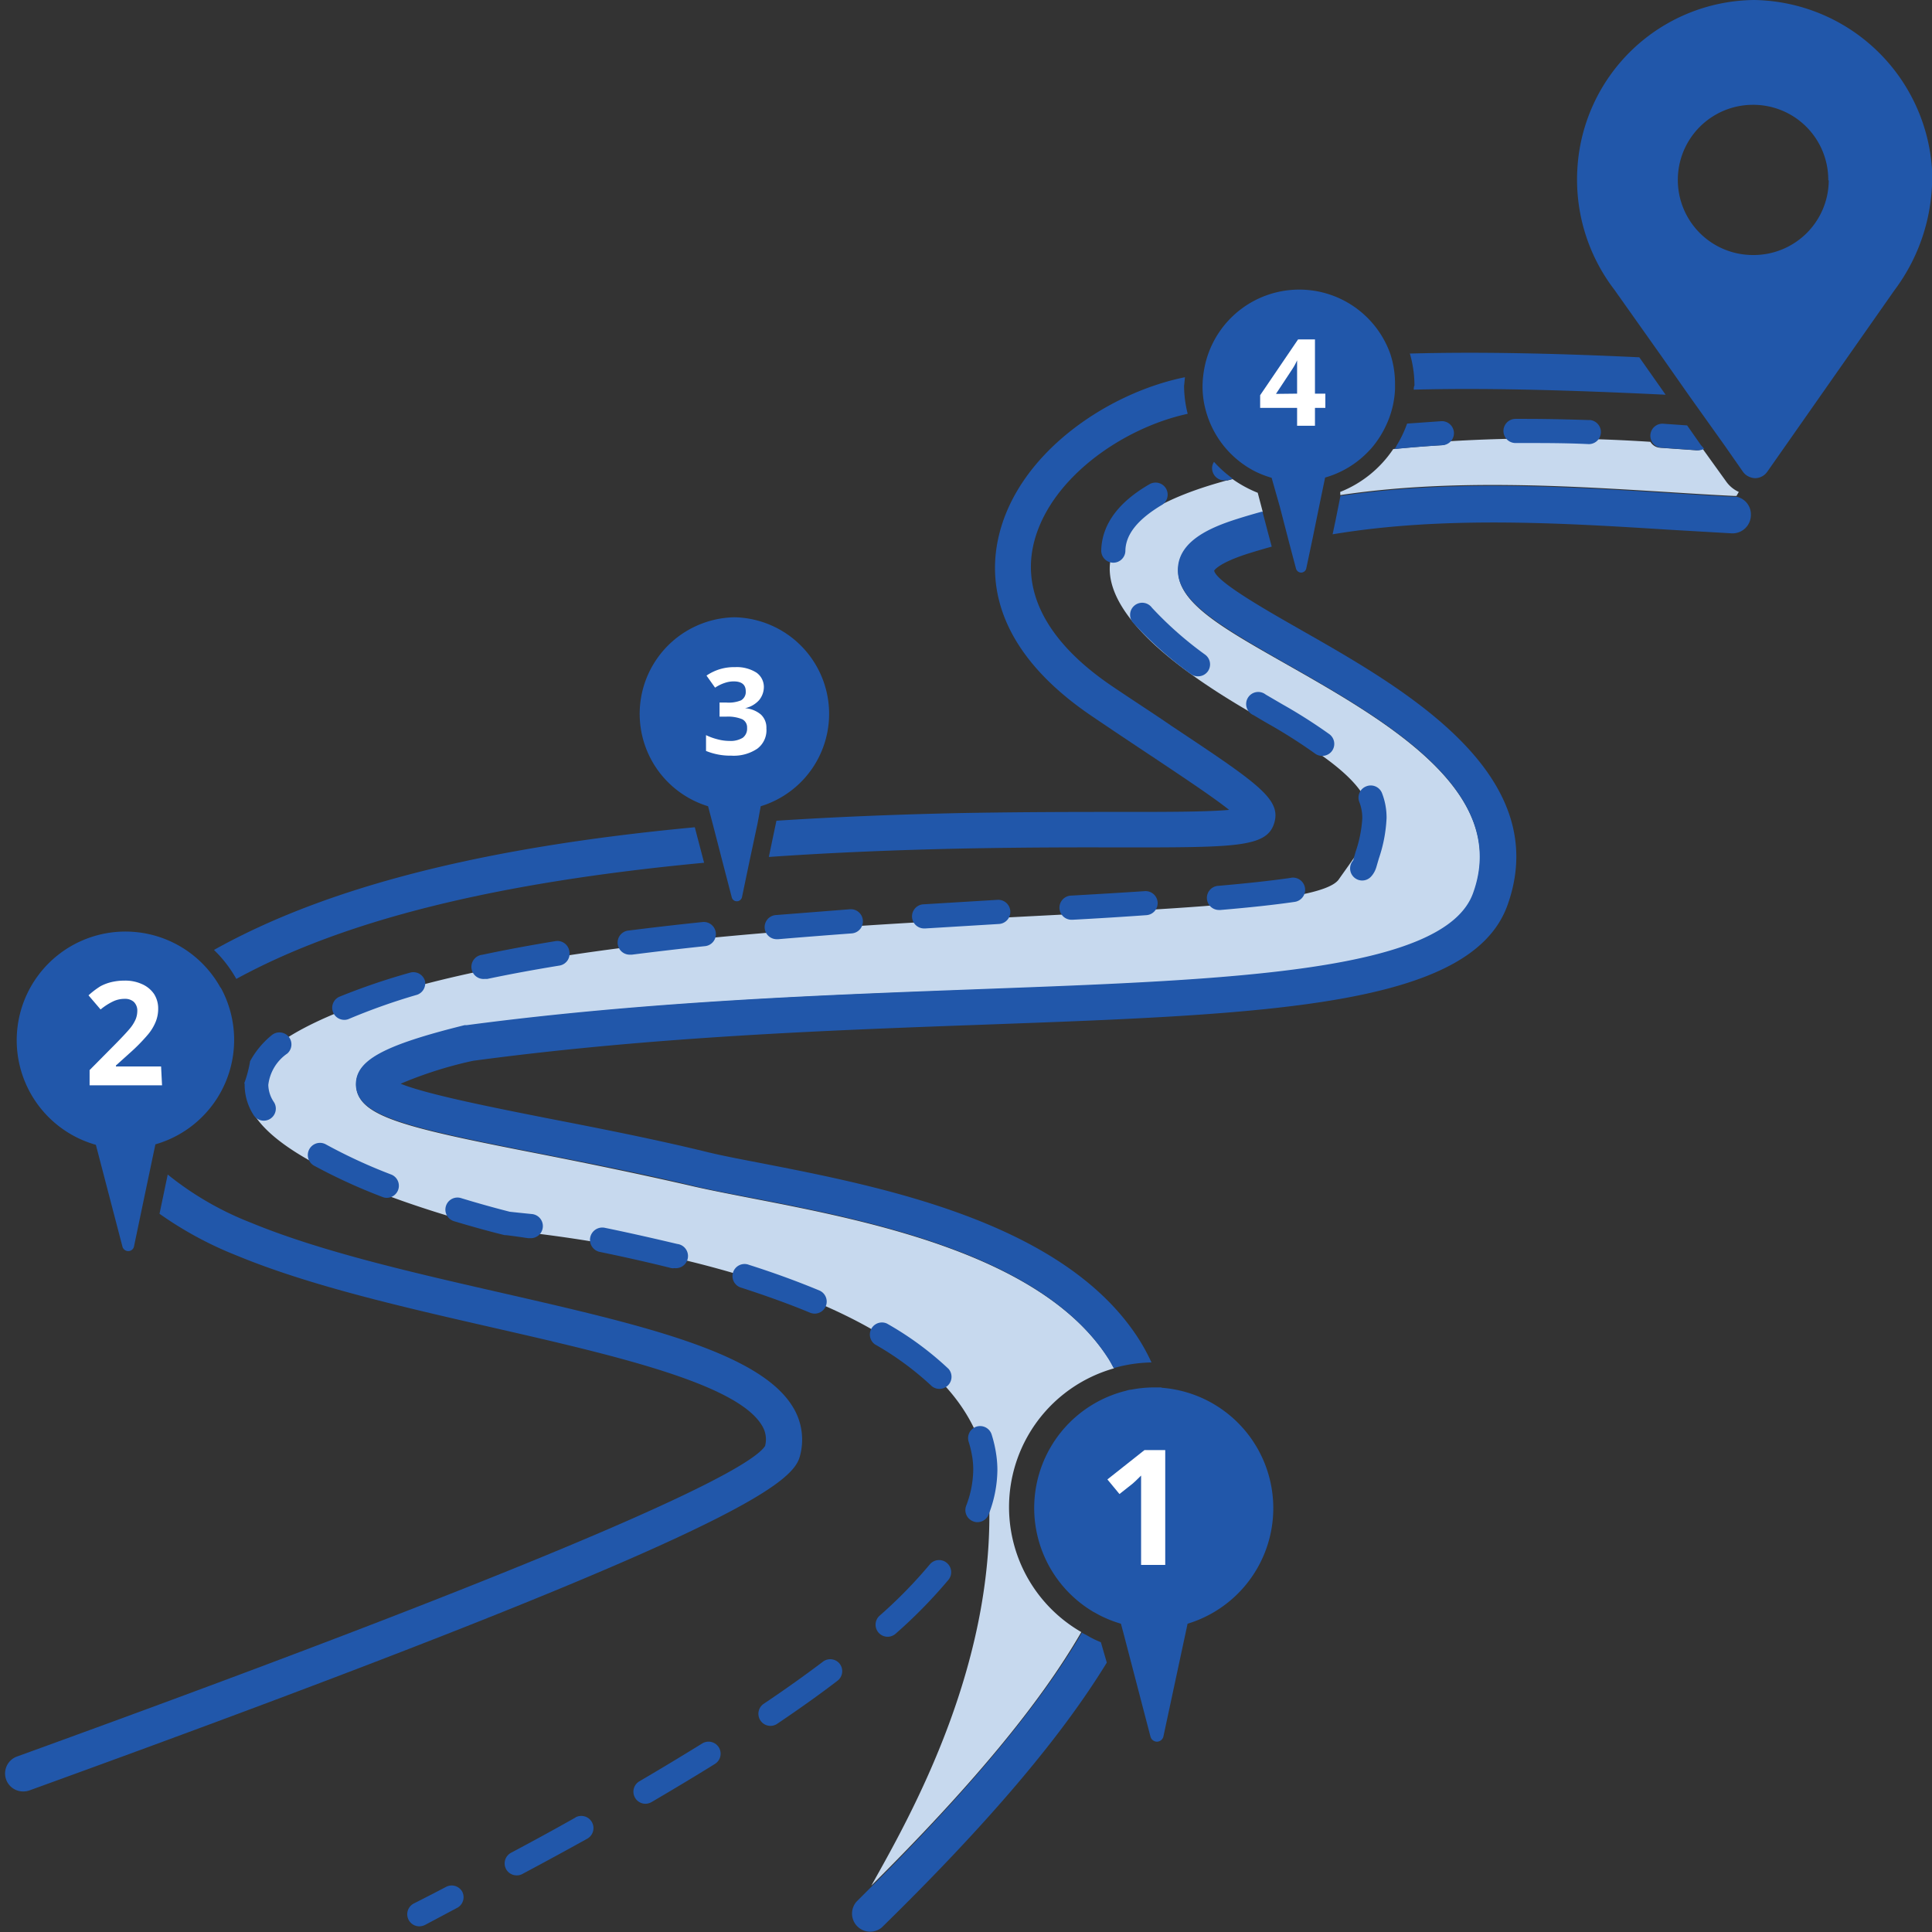 <svg xmlns="http://www.w3.org/2000/svg" viewBox="0 0 160 160">
    <rect x="0" y="0" width="160" height="160" fill="#333333" stroke="none"/>
    <defs>
        <style>
            .cls-1 {
                fill: #C7D9EE;
            }

            .cls-2 {
                fill: #2157AA;
            }

            .cls-3 {
                fill: #fff;
            }

            .cls-4 {
                fill: none;
            }

            .cls-5 {
                fill: #2157AA;
            }
        </style>
    </defs>
    <g>
        <path class="cls-1" d="M62.37,99.26c-1.9-.37-3.55-.69-4.91-1-4.33-1-8.77-1.91-12.69-2.68-11.3-2.21-15.2-3.1-15.27-5.71-.05-2,2.22-3.24,9-4.92l.17,0c15.05-2,29.84-2.55,42.89-3,20.44-.76,38.1-1.41,40.46-7.93,3.08-8.47-7.27-14.35-15.59-19.07-5.5-3.12-9.13-5.18-8.84-8,.22-2.15,2.69-3.22,4.82-3.9.72-.23,1.44-.44,2.17-.64l-.42-1.6a10,10,0,0,1-2.08-1.13l-.42.11h-.08c-.53.15-1.06.3-1.59.47-10.71,3.39-12.39,9.86,4.88,19.47,11.64,6.47,9.09,8.68,6,13.1S50.37,74,27.05,84.24c-20.83,9.18,14.13,17.58,14.13,17.58s39.32,2.9,40.65,20.82c1.09,14.68-6.54,27.92-9.67,33.52,8.21-8.16,13.93-15,17.39-21a11.94,11.94,0,0,1,2.71-21.84c-.15-.27-.29-.55-.46-.81C86.27,103.9,71.89,101.11,62.37,99.26Z" />
        <path class="cls-1" d="M143,39.94l-2-2.78a.92.92,0,0,1-.47.13h-.07l-3-.21a1,1,0,0,1-.78-.49,133.42,133.42,0,0,0-16.61-.05,1,1,0,0,1-.69.33c-1.36.08-2.69.19-4,.32a9.49,9.49,0,0,1-4.39,3.55L111,41c9.18-1.37,18.74-.77,27.43-.23,1.75.11,3.48.22,5.15.3l.23,0,.19-.33A2.6,2.6,0,0,1,143,39.94Z" />
    </g>
    <g>
        <path class="cls-2" d="M115.15,29.34A8,8,0,0,0,99.66,31a7.41,7.41,0,0,0,.2,3A8,8,0,0,0,104,39.07l0,0a8.63,8.63,0,0,0,1.31.5L106,42l.45,1.74.3,1.16.58,2.19a.45.45,0,0,0,.43.33h0a.44.44,0,0,0,.42-.35l.55-2.6.25-1.23.41-2,.35-1.69a8,8,0,0,0,3.62-2.2l.18-.19a8.17,8.17,0,0,0,1.28-2,7.79,7.79,0,0,0,.71-2.93c0-.13,0-.26,0-.39A7.91,7.91,0,0,0,115.15,29.34Z" />
        <path class="cls-2" d="M60.83,51.12a8,8,0,0,0-2.19,15.65l.42,1.6.76,2.94.78,3a.43.43,0,0,0,.43.33h0a.44.44,0,0,0,.42-.35l.65-3.11.64-3L63,66.77a8,8,0,0,0-2.19-15.65Z" />
        <path class="cls-2" d="M18.27,81.81a9,9,0,1,0-10.33,13l2.2,8.43a.5.5,0,0,0,.49.37h0a.48.48,0,0,0,.47-.4l.78-3.73L12.61,96l.26-1.23a9,9,0,0,0,5.4-13Z" />
        <path class="cls-3" d="M13.42,89.88h-6V88.62l2.15-2.17c.64-.65,1.05-1.1,1.25-1.35a3.16,3.16,0,0,0,.42-.7,1.85,1.85,0,0,0,.13-.66,1,1,0,0,0-.29-.77,1.08,1.08,0,0,0-.75-.25,2.2,2.2,0,0,0-1,.23,5,5,0,0,0-1,.65l-1-1.17a6.7,6.7,0,0,1,1-.76,3.8,3.8,0,0,1,.91-.34,4.69,4.69,0,0,1,1.1-.12,3.33,3.33,0,0,1,1.42.29,2.34,2.34,0,0,1,1,.82,2.22,2.22,0,0,1,.34,1.21,2.87,2.87,0,0,1-.21,1.1,3.94,3.94,0,0,1-.65,1.06,15,15,0,0,1-1.53,1.55l-1.11,1v.08h3.74Z" />
        <path class="cls-3" d="M63.26,56.87A1.72,1.72,0,0,1,62.85,58a2.17,2.17,0,0,1-1.15.65v0a2.29,2.29,0,0,1,1.32.53,1.48,1.48,0,0,1,.45,1.14A1.91,1.91,0,0,1,62.72,62a3.49,3.49,0,0,1-2.16.58,5.3,5.3,0,0,1-2.09-.39V60.88a4.85,4.85,0,0,0,.93.34,3.83,3.83,0,0,0,1,.14,1.93,1.93,0,0,0,1.11-.26.94.94,0,0,0,.36-.82.75.75,0,0,0-.41-.72,3.13,3.13,0,0,0-1.33-.21h-.54V58.18h.55A2.7,2.7,0,0,0,61.37,58a.8.8,0,0,0,.39-.75c0-.55-.34-.82-1-.82a2.27,2.27,0,0,0-.72.12,3.22,3.22,0,0,0-.82.4l-.71-1a4,4,0,0,1,2.36-.7,3.05,3.05,0,0,1,1.77.45A1.45,1.45,0,0,1,63.26,56.87Z" />
        <path class="cls-3" d="M109.76,33.78h-.86v1.48h-1.48V33.78h-3.06V32.73l3.14-4.62h1.4V32.6h.86Zm-2.34-1.18V31.39c0-.2,0-.49,0-.88s0-.61,0-.67h0a5,5,0,0,1-.43.78l-1.32,2Z" />
        <path class="cls-2" d="M19.66,104c6,2.48,13.69,4.24,21.13,5.94,9.92,2.27,20.18,4.61,22.29,8.08a2.16,2.16,0,0,1,.28,1.73c-1.25,1.93-13.07,8-61.93,25.71a1.49,1.49,0,0,0,.51,2.9,1.52,1.52,0,0,0,.51-.09C60.11,127.37,65.61,123,66.24,120.61a5.16,5.16,0,0,0-.59-4.11c-2.78-4.56-12.7-6.82-24.19-9.45-7.32-1.67-14.88-3.4-20.65-5.78a25.93,25.93,0,0,1-6.92-4l-.68,3.25A30.41,30.41,0,0,0,19.66,104Z" />
        <path class="cls-2" d="M36.93,156.27c-.87.46-1.76.91-2.66,1.37a1,1,0,0,0,.46,1.89,1.11,1.11,0,0,0,.46-.11L37.86,158a1,1,0,0,0,.42-1.34A1,1,0,0,0,36.93,156.27Z" />
        <path class="cls-2" d="M82.61,74.52l-6.11.37a1,1,0,0,0,.06,2h.07l6.1-.37a1,1,0,0,0,.94-1.05A1,1,0,0,0,82.61,74.52Z" />
        <path class="cls-2" d="M94.81,73.8c-1.93.13-4,.25-6.1.37a1,1,0,0,0,.06,2h.06Q92,76,94.94,75.79a1,1,0,0,0,.93-1.06A1,1,0,0,0,94.81,73.8Z" />
        <path class="cls-2" d="M106.91,72.7c-1.61.23-3.58.45-6,.66a1,1,0,0,0,.08,2h.09c2.48-.21,4.49-.43,6.14-.67a1,1,0,0,0-.29-2Z" />
        <path class="cls-2" d="M106.19,58.32l-1.37-.8a1,1,0,1,0-1,1.71c.45.27.92.55,1.4.82a43.18,43.18,0,0,1,3.69,2.36,1,1,0,0,0,.59.19,1,1,0,0,0,.81-.41,1,1,0,0,0-.22-1.39A43.4,43.4,0,0,0,106.19,58.32Z" />
        <path class="cls-2" d="M20.26,89.85A4.63,4.63,0,0,0,21,92.34a1,1,0,0,0,.84.47,1,1,0,0,0,.53-.15,1,1,0,0,0,.32-1.38,2.63,2.63,0,0,1-.47-1.43,3.67,3.67,0,0,1,1.57-2.6,1,1,0,0,0,.11-1.4,1,1,0,0,0-1.41-.11,7.19,7.19,0,0,0-1.78,2.15,9.94,9.94,0,0,1-.48,1.82C20.27,89.76,20.26,89.8,20.26,89.85Z" />
        <path class="cls-2" d="M131.65,34.79c-1.84-.06-3.64-.1-5.35-.1h-.79a1,1,0,1,0,0,2h.78c1.7,0,3.48,0,5.29.09h0a1,1,0,0,0,0-2Z" />
        <path class="cls-2" d="M68.17,137.6c-1.49,1.13-3.15,2.31-4.92,3.5a1,1,0,0,0,.56,1.83,1,1,0,0,0,.55-.17c1.81-1.22,3.5-2.42,5-3.57a1,1,0,0,0,.19-1.39A1,1,0,0,0,68.17,137.6Z" />
        <path class="cls-2" d="M68.39,108.17a1,1,0,0,0-.54-1.3c-1.78-.74-3.74-1.46-5.82-2.12a1,1,0,1,0-.61,1.9c2,.65,3.93,1.34,5.66,2.06a1.09,1.09,0,0,0,.39.08A1,1,0,0,0,68.39,108.17Z" />
        <path class="cls-2" d="M82.12,118.79a1,1,0,0,0-1.26-.64,1,1,0,0,0-.64,1.25,8.7,8.7,0,0,1,.32,1.41,6.8,6.8,0,0,1,.06.9,8.52,8.52,0,0,1-.59,3,1,1,0,0,0,.58,1.28.91.91,0,0,0,.35.07,1,1,0,0,0,.94-.65,10.36,10.36,0,0,0,.72-3.68,8.92,8.92,0,0,0-.08-1.16A10.44,10.44,0,0,0,82.12,118.79Z" />
        <path class="cls-2" d="M47.66,150.52q-2.59,1.46-5.34,2.92a1,1,0,0,0-.41,1.35,1,1,0,0,0,.89.52.91.91,0,0,0,.47-.12q2.76-1.47,5.37-2.92a1,1,0,0,0-1-1.75Z" />
        <path class="cls-2" d="M58.15,144.39c-1.62,1-3.37,2.06-5.2,3.13a1,1,0,0,0-.36,1.36,1,1,0,0,0,.86.5,1.06,1.06,0,0,0,.51-.14c1.84-1.08,3.61-2.14,5.25-3.16a1,1,0,0,0,.32-1.37A1,1,0,0,0,58.15,144.39Z" />
        <path class="cls-2" d="M73.45,109.61a1,1,0,0,0-1,1.72,24.89,24.89,0,0,1,4.71,3.46,1,1,0,0,0,1.39-1.43A26.33,26.33,0,0,0,73.45,109.61Z" />
        <path class="cls-2" d="M77,129.56a38.81,38.81,0,0,1-4.15,4.24,1,1,0,0,0,.66,1.75,1,1,0,0,0,.67-.26,41.1,41.1,0,0,0,4.37-4.46,1,1,0,0,0-.14-1.4A1,1,0,0,0,77,129.56Z" />
        <path class="cls-2" d="M70.39,75.3l-6.11.48a1,1,0,0,0,.09,2h.09c2-.17,4.06-.33,6.08-.48a1,1,0,0,0,.92-1.07A1,1,0,0,0,70.39,75.3Z" />
        <path class="cls-2" d="M113.15,65.12a1,1,0,0,0-.58,1.29,3.67,3.67,0,0,1,.25,1.35,10.43,10.43,0,0,1-.56,2.8l-.2.7v0a1,1,0,0,0,.75,1.66,1,1,0,0,0,.75-.34,2,2,0,0,0,.42-.76l.21-.72a12,12,0,0,0,.64-3.36,5.57,5.57,0,0,0-.38-2.06A1,1,0,0,0,113.15,65.12Z" />
        <path class="cls-2" d="M50.08,101.68a1,1,0,0,0-.4,2c2,.41,4,.86,5.92,1.34a.69.69,0,0,0,.25,0,1,1,0,0,0,.24-2C54.15,102.56,52.13,102.1,50.08,101.68Z" />
        <path class="cls-2" d="M96.2,41.83a1,1,0,0,0,.37-1.36,1,1,0,0,0-1.37-.37c-2.57,1.48-3.93,3.31-4,5.45a1,1,0,0,0,1,1.05h0a1,1,0,0,0,1-1C93.23,44.23,94.25,43,96.2,41.83Z" />
        <path class="cls-2" d="M47.15,78.77A1,1,0,0,0,46,77.94c-2.14.35-4.18.73-6.06,1.13a1,1,0,0,0,.21,2l.21,0c1.85-.39,3.85-.76,6-1.11A1,1,0,0,0,47.15,78.77Z" />
        <path class="cls-2" d="M27,94.78a1,1,0,0,0-1,1.75,46.23,46.23,0,0,0,5.68,2.6.92.92,0,0,0,.36.07,1,1,0,0,0,.36-1.93A43.51,43.51,0,0,1,27,94.78Z" />
        <path class="cls-2" d="M98.62,55.82a1,1,0,0,0,.6.19,1,1,0,0,0,.8-.4,1,1,0,0,0-.21-1.39,29.85,29.85,0,0,1-4.41-3.89,1,1,0,1,0-1.49,1.32A31.2,31.2,0,0,0,98.62,55.82Z" />
        <path class="cls-2" d="M35.19,81.22A1,1,0,0,0,34,80.54a54.76,54.76,0,0,0-5.88,2,1,1,0,0,0,.39,1.92.91.91,0,0,0,.39-.08,51.27,51.27,0,0,1,5.65-2A1,1,0,0,0,35.19,81.22Z" />
        <path class="cls-2" d="M42.21,100.35c-.27-.07-1.87-.47-4-1.12a1,1,0,1,0-.59,1.91c2.43.73,4.12,1.14,4.19,1.15l.11,0s.69.08,1.81.25h.15a1,1,0,0,0,.15-2S42.72,100.41,42.21,100.35Z" />
        <path class="cls-2" d="M59.28,77.25a1,1,0,0,0-1.1-.89c-2.14.22-4.19.46-6.09.7a1,1,0,0,0,.12,2h.13c1.89-.24,3.93-.48,6-.7A1,1,0,0,0,59.28,77.25Z" />
        <path class="cls-2" d="M91.17,136c-.36-.14-.71-.31-1-.48s-.39-.2-.57-.31c-3.46,5.93-9.18,12.81-17.39,21l-1.28,1.28a1.5,1.5,0,0,0,2.1,2.13c8.75-8.57,14.82-15.7,18.63-21.93Z" />
        <path class="cls-2" d="M96.18,114.9c-.2,0-.4,0-.61,0a10.06,10.06,0,0,0-1.91.19c-.18,0-.36.08-.54.12a10,10,0,0,0-2.6,18.26l.53.29a10.17,10.17,0,0,0,1.78.71l.2.74,2.25,8.62a.57.57,0,0,0,.54.41h0a.56.56,0,0,0,.53-.44l2-9.33a10,10,0,0,0-2.13-19.54Z" />
        <path class="cls-4" d="M137.68,35.09l2,.14-1.78-2.54c-8.65-.45-15.33-.57-20.86-.42a9.41,9.41,0,0,1-.55,2.81l2.83-.2a1,1,0,0,1,1,.94,1,1,0,0,1-.25.72,133.42,133.42,0,0,1,16.61.05,1,1,0,0,1,.91-1.5Z" />
        <path class="cls-4" d="M151.44,15v0a6.21,6.21,0,0,0-6.18-6.23h-.06a6.22,6.22,0,0,0,0,12.44h.05A6.22,6.22,0,0,0,151.44,15Z" />
        <path class="cls-2" d="M17.72,78.67a10.32,10.32,0,0,1,1.85,2.4c9-4.91,21.57-8,38.74-9.62l-.77-2.94C39.92,70.16,27,73.48,17.72,78.67Z" />
        <path class="cls-2" d="M98.13,31.24c-6.47,1.31-14,6.39-15.48,13.44-.79,3.74-.07,9.32,7.79,14.64,1.83,1.24,3.48,2.34,4.93,3.3,2.7,1.8,5.13,3.42,6.42,4.45-1.81.17-5.18.17-8.93.17-3.5,0-7.84,0-13.09.09q-8.23.17-15.47.64l-.63,3c5-.35,10.39-.58,16.16-.7,5.22-.1,9.55-.1,13-.09,9.51,0,12.07,0,12.69-2s-1.33-3.29-8.51-8.07c-1.45-1-3.09-2.05-4.92-3.29-5.13-3.47-7.39-7.47-6.54-11.55,1.15-5.47,7.3-9.81,12.81-11a9.46,9.46,0,0,1-.3-2.32C98.09,31.7,98.11,31.47,98.13,31.24Z" />
        <path class="cls-2" d="M117.08,32.27c5.53-.15,12.21,0,20.86.42l-2.18-3.1c-7.76-.37-13.89-.45-19-.31a9.64,9.64,0,0,1,.38,2.65C117.09,32,117.08,32.16,117.08,32.27Z" />
        <path class="cls-2" d="M100.54,38.25a.94.94,0,0,0-.12.8,1,1,0,0,0,1,.73l.19,0,.48-.14A9.77,9.77,0,0,1,100.54,38.25Z" />
        <path class="cls-5" d="M102.07,39.63l0,0-.48.14h.08Z" />
        <path class="cls-2" d="M119.36,34.88l-2.83.2a9.48,9.48,0,0,1-.9,1.87c0,.08-.1.16-.16.24,1.31-.13,2.64-.24,4-.32a1,1,0,0,0,.94-1A1,1,0,0,0,119.36,34.88Z" />
        <path class="cls-2" d="M140.87,36.87l-1.15-1.64-2-.14a1,1,0,0,0-.91,1.5,1,1,0,0,0,.78.49l3,.21h.07a.92.92,0,0,0,.47-.13Z" />
        <path class="cls-2" d="M107.9,52.26c-3-1.71-7.15-4.06-7.35-5,0,0,.31-.61,2.77-1.4.67-.21,1.34-.41,2-.59L105,44.08l-.45-1.72c-.73.2-1.45.41-2.17.64-2.13.68-4.6,1.75-4.82,3.9-.29,2.79,3.34,4.85,8.84,8,8.32,4.72,18.67,10.6,15.59,19.07-2.36,6.52-20,7.17-40.46,7.93-13,.49-27.84,1-42.89,3l-.17,0c-6.77,1.68-9,2.92-9,4.92.07,2.61,4,3.5,15.27,5.71,3.92.77,8.36,1.64,12.69,2.68,1.36.32,3,.64,4.91,1,9.52,1.85,23.9,4.64,29.43,13.28.17.26.31.54.46.81l.53-.14a12.42,12.42,0,0,1,2.6-.33,16.09,16.09,0,0,0-1.06-1.95C88.1,101.21,73,98.27,63,96.32c-1.88-.36-3.49-.67-4.79-1-4.39-1.06-8.87-1.93-12.82-2.7-4.57-.9-10.08-2-12.21-2.87a33.46,33.46,0,0,1,6-1.9c14.88-2,29.56-2.53,42.52-3C105,84,121.78,83.38,124.83,75,128.77,64.11,116.21,57,107.9,52.26Z" />
        <path class="cls-2" d="M143.82,41.14l-.23,0c-1.67-.08-3.4-.19-5.15-.3-8.69-.54-18.25-1.14-27.43.23l-.4,2-.25,1.18c9.2-1.54,19-.94,27.89-.38l5.18.3A1.52,1.52,0,0,0,145,42.68,1.49,1.49,0,0,0,143.82,41.14Z" />
        <path class="cls-2" d="M160,14A15,15,0,0,0,145.26,0a14.82,14.82,0,0,0-14.63,14,15,15,0,0,0,3.07,10l4,5.65,2.18,3.11,3,4.21,1.45,2.08a1.21,1.21,0,0,0,.52.43,1.28,1.28,0,0,0,.52.12h0a1.24,1.24,0,0,0,1-.55l10.51-15A15.6,15.6,0,0,0,160,14Zm-8.55.95a6.22,6.22,0,0,1-6.23,6.17h-.05a6.22,6.22,0,0,1,0-12.44h.06a6.21,6.21,0,0,1,6.18,6.23Z" />
        <path class="cls-3" d="M96.5,129.6h-2v-5.5l0-.9,0-1q-.5.5-.69.66l-1.1.87-1-1.21,3.07-2.43H96.5Z" />
    </g>
</svg>